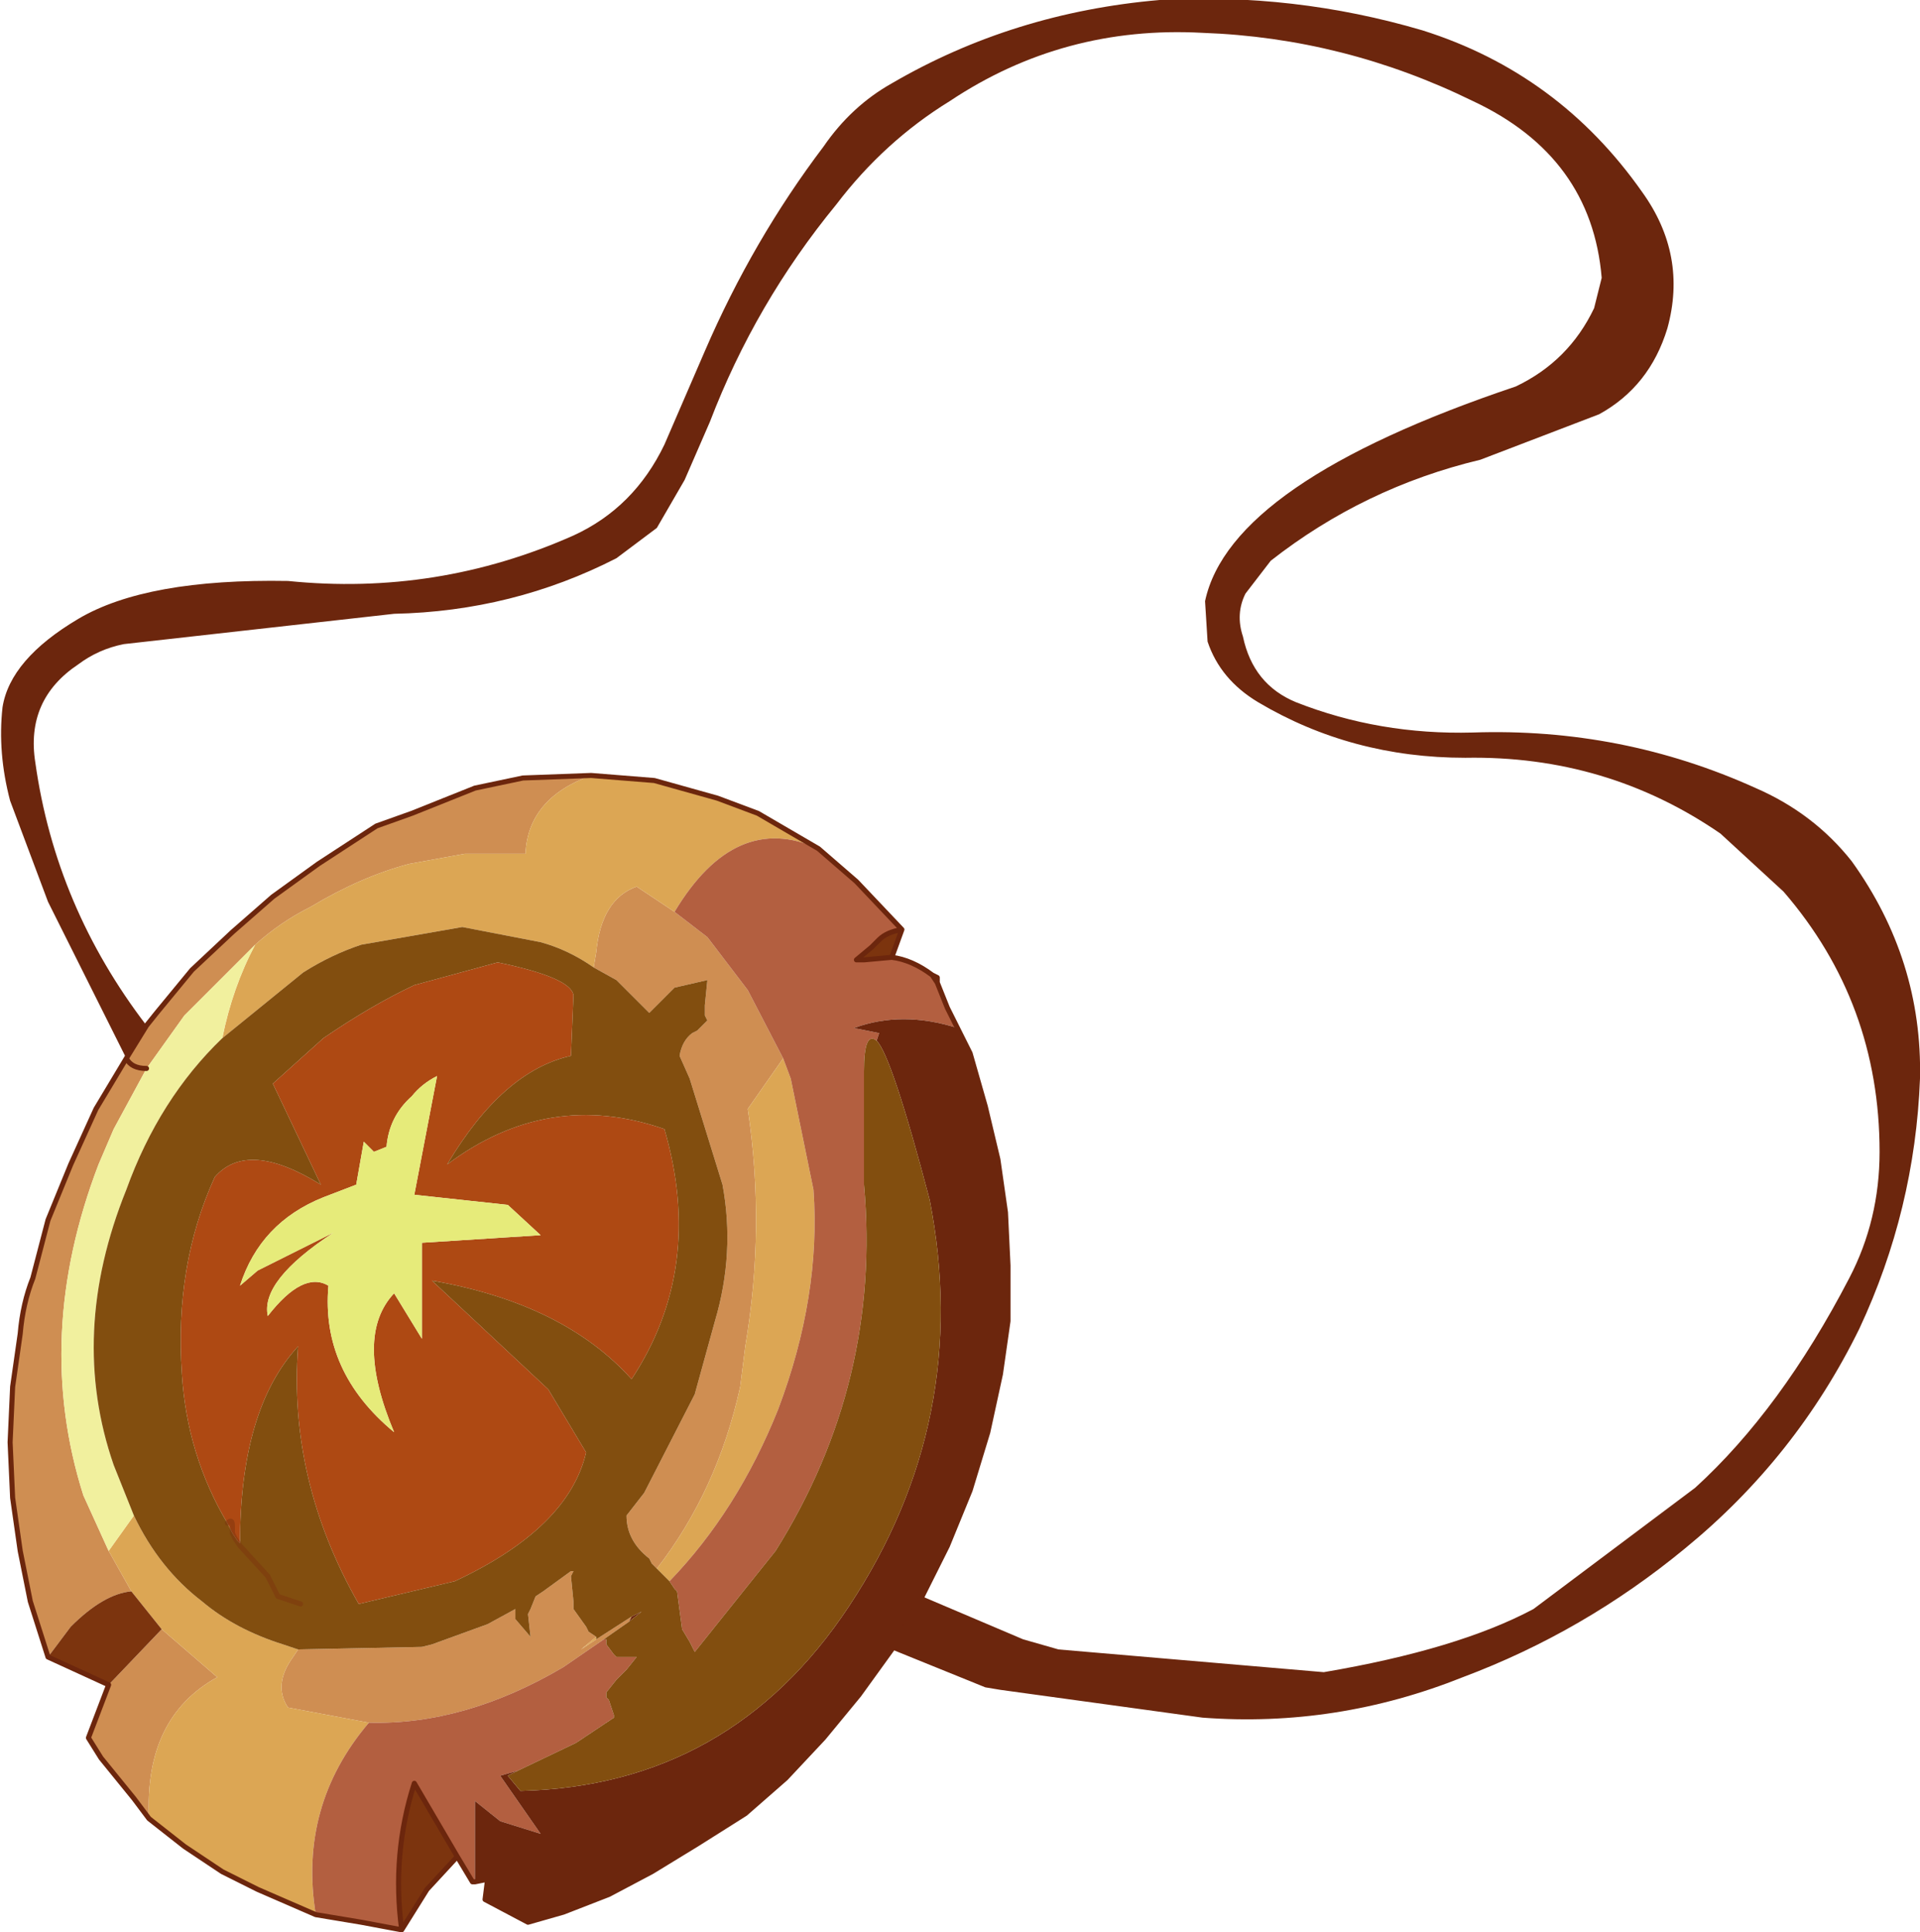 <?xml version="1.0" encoding="UTF-8" standalone="no"?>
<svg xmlns:xlink="http://www.w3.org/1999/xlink" height="38.25px" width="38.0px" xmlns="http://www.w3.org/2000/svg">
  <g transform="matrix(1.0, 0.0, 0.0, 1.0, -0.9, -0.3)">
    <path d="M3.4 21.25 L3.8 20.6 4.0 20.35 4.7 19.5 5.5 18.75 6.3 18.05 7.2 17.4 8.35 16.65 9.05 16.4 10.3 15.9 11.25 15.7 12.6 15.65 Q11.35 16.1 11.3 17.2 L10.1 17.2 9.0 17.4 Q8.05 17.65 7.05 18.25 6.45 18.55 5.95 19.0 L4.55 20.4 3.8 21.45 3.15 22.65 2.85 23.35 Q1.55 26.75 2.55 29.9 L3.05 31.0 3.5 31.8 Q2.95 31.85 2.3 32.5 L1.85 33.1 1.5 32.0 1.3 31.0 1.15 29.95 1.1 28.85 1.15 27.75 1.3 26.7 Q1.35 26.1 1.55 25.6 L1.85 24.45 2.3 23.35 2.8 22.25 3.4 21.25 Q3.5 21.45 3.8 21.45 3.5 21.45 3.4 21.25 M3.85 36.3 L3.55 35.9 2.9 35.1 2.65 34.7 3.05 33.65 4.1 32.55 5.2 33.5 Q3.75 34.3 3.85 36.3 M6.8 32.95 L9.25 32.9 9.45 32.85 10.55 32.45 11.1 32.15 11.1 32.35 11.4 32.7 11.35 32.25 11.4 32.15 11.5 31.9 11.65 31.8 12.2 31.4 12.25 31.4 12.2 31.5 12.25 32.0 12.25 32.15 12.5 32.5 12.55 32.6 12.7 32.7 12.4 32.95 12.7 32.75 13.4 32.3 13.35 32.4 12.85 32.75 12.05 33.3 Q10.1 34.45 8.2 34.4 L6.6 34.1 Q6.3 33.65 6.7 33.1 L6.8 32.95 M14.25 18.35 L14.9 18.85 15.7 19.9 16.4 21.25 15.7 22.25 Q16.05 24.6 15.65 26.95 L15.55 27.75 Q15.1 29.8 13.9 31.35 L13.8 31.25 13.75 31.15 Q13.3 30.8 13.3 30.3 L13.65 29.85 14.65 27.9 15.05 26.45 Q15.45 25.1 15.2 23.75 L14.55 21.65 14.35 21.2 Q14.4 20.9 14.6 20.75 L14.7 20.7 14.9 20.5 14.85 20.4 14.85 20.2 14.9 19.7 14.25 19.85 14.2 19.9 13.75 20.35 13.1 19.7 12.65 19.45 12.7 19.15 Q12.8 18.1 13.5 17.85 L14.25 18.35" fill="#cf8e52" fill-rule="evenodd" stroke="none"/>
    <path d="M7.15 38.2 L6.0 37.7 5.3 37.35 4.55 36.85 3.85 36.3 Q3.75 34.3 5.2 33.5 L4.1 32.55 3.5 31.8 3.05 31.0 3.55 30.3 Q4.05 31.35 4.9 32.0 5.55 32.55 6.5 32.85 L6.8 32.95 6.7 33.1 Q6.3 33.65 6.6 34.1 L8.2 34.4 Q6.8 36.05 7.15 38.2 M5.95 19.0 Q6.45 18.55 7.05 18.25 8.05 17.65 9.0 17.4 L10.1 17.2 11.3 17.2 Q11.35 16.1 12.6 15.65 L13.85 15.75 15.1 16.1 15.9 16.4 17.1 17.1 Q15.45 16.35 14.25 18.35 L13.5 17.85 Q12.8 18.1 12.7 19.15 L12.65 19.45 Q12.15 19.1 11.6 18.95 L10.05 18.65 8.05 19.0 Q7.45 19.2 6.9 19.55 L5.3 20.85 Q5.5 19.85 5.95 19.0 M12.7 32.7 L12.7 32.75 12.4 32.95 12.7 32.7 M16.4 21.25 L16.55 21.65 17.0 23.85 Q17.15 25.95 16.3 28.2 15.5 30.2 14.15 31.6 L13.9 31.35 Q15.1 29.8 15.55 27.75 L15.65 26.95 Q16.05 24.6 15.7 22.25 L16.4 21.25" fill="#dca654" fill-rule="evenodd" stroke="none"/>
    <path d="M5.5 30.65 L5.4 30.45 Q4.6 29.1 4.5 27.5 4.35 25.35 5.15 23.6 5.8 22.85 7.25 23.75 L6.3 21.75 7.3 20.85 Q8.25 20.2 9.1 19.8 L10.75 19.35 Q12.2 19.65 12.25 20.0 L12.2 21.2 Q10.85 21.5 9.75 23.35 11.75 21.85 14.05 22.65 14.85 25.4 13.4 27.6 12.05 26.1 9.45 25.65 L11.75 27.8 12.5 29.05 Q12.15 30.55 9.9 31.6 L8.0 32.05 Q6.6 29.6 6.8 26.95 5.65 28.2 5.65 30.85 L5.6 30.8 5.5 30.65 5.5 30.5 Q5.5 30.35 5.4 30.45 5.5 30.35 5.5 30.5 L5.5 30.65 M9.05 22.0 Q8.6 22.4 8.55 23.0 L8.3 23.1 8.1 22.9 7.95 23.75 7.3 24.0 Q6.05 24.5 5.65 25.75 L6.0 25.45 7.5 24.7 Q6.05 25.65 6.2 26.35 6.9 25.45 7.4 25.75 7.25 27.45 8.7 28.65 7.9 26.75 8.7 25.9 L9.25 26.8 9.25 24.9 11.6 24.75 10.95 24.15 9.1 23.95 9.55 21.6 Q9.25 21.75 9.05 22.0" fill="#ae4913" fill-rule="evenodd" stroke="none"/>
    <path d="M9.95 37.05 L9.35 37.7 8.85 38.5 Q8.65 37.0 9.1 35.6 L9.95 37.05 M3.05 33.65 L1.85 33.1 2.3 32.5 Q2.95 31.85 3.5 31.8 L4.1 32.55 3.05 33.65 M18.75 18.7 L18.55 19.25 18.0 19.3 17.85 19.3 18.15 19.05 18.3 18.9 Q18.45 18.75 18.75 18.7" fill="#7c340e" fill-rule="evenodd" stroke="none"/>
    <path d="M3.8 21.45 L4.55 20.4 5.95 19.0 Q5.5 19.85 5.3 20.85 4.05 22.05 3.4 23.85 2.25 26.7 3.15 29.3 L3.55 30.3 3.05 31.0 2.55 29.9 Q1.55 26.75 2.85 23.35 L3.15 22.65 3.8 21.45" fill="#f1f09e" fill-rule="evenodd" stroke="none"/>
    <path d="M10.3 37.55 L10.25 37.55 9.95 37.05 9.1 35.6 Q8.65 37.0 8.85 38.5 L8.05 38.35 7.15 38.2 Q6.8 36.05 8.2 34.4 10.1 34.45 12.05 33.3 L12.85 32.75 12.9 32.75 12.9 32.85 13.05 33.05 13.1 33.1 13.15 33.1 13.5 33.1 13.3 33.35 13.1 33.55 12.9 33.8 12.9 33.85 12.9 33.9 12.95 33.95 13.05 34.25 13.05 34.3 12.3 34.8 11.15 35.35 10.8 35.45 11.6 36.6 10.8 36.35 10.3 35.95 10.3 37.55 M19.85 20.65 Q18.75 20.3 17.8 20.65 L18.3 20.75 18.25 20.9 Q18.0 20.7 18.0 21.5 L18.0 23.75 Q18.35 27.65 16.25 31.0 L14.65 33.0 14.6 32.9 14.55 32.8 14.4 32.55 14.3 31.8 14.25 31.75 14.15 31.6 Q15.5 30.2 16.3 28.2 17.15 25.95 17.0 23.85 L16.55 21.65 16.4 21.25 15.7 19.9 14.9 18.85 14.25 18.35 Q15.45 16.35 17.1 17.1 L17.85 17.75 18.75 18.7 Q18.45 18.75 18.3 18.9 L18.15 19.05 17.85 19.3 18.0 19.3 18.55 19.25 Q18.95 19.3 19.35 19.6 L19.45 19.75 19.65 20.25 19.85 20.65" fill="#b35f40" fill-rule="evenodd" stroke="none"/>
    <path d="M9.05 22.0 Q9.25 21.75 9.55 21.6 L9.1 23.95 10.95 24.15 11.6 24.75 9.25 24.9 9.25 26.8 8.7 25.9 Q7.9 26.75 8.7 28.65 7.25 27.45 7.4 25.75 6.9 25.45 6.2 26.35 6.05 25.65 7.5 24.7 L6.0 25.45 5.65 25.75 Q6.05 24.5 7.3 24.0 L7.95 23.75 8.1 22.9 8.3 23.1 8.55 23.0 Q8.6 22.4 9.05 22.0" fill="#e6eb7a" fill-rule="evenodd" stroke="none"/>
    <path d="M3.4 21.25 L1.85 18.15 1.1 16.15 Q0.85 15.2 0.95 14.3 1.1 13.35 2.45 12.55 3.8 11.75 6.6 11.8 9.55 12.1 12.25 10.9 13.45 10.35 14.05 9.1 L14.85 7.25 Q15.8 5.05 17.2 3.2 17.75 2.4 18.55 1.95 20.95 0.55 23.85 0.3 26.5 0.15 29.05 0.9 31.75 1.75 33.4 4.1 34.3 5.35 33.9 6.8 33.55 7.95 32.55 8.5 L30.2 9.4 Q27.9 9.95 26.05 11.4 L25.55 12.05 Q25.35 12.45 25.5 12.9 25.7 13.85 26.55 14.2 28.2 14.85 30.05 14.8 33.0 14.7 35.65 15.9 36.8 16.4 37.55 17.35 38.95 19.3 38.9 21.65 38.8 24.25 37.7 26.6 36.45 29.15 34.25 30.95 32.25 32.6 29.85 33.5 27.35 34.5 24.7 34.3 L20.7 33.75 20.4 33.7 18.55 32.95 19.15 31.9 18.55 32.95 17.9 33.85 17.2 34.7 16.45 35.5 15.65 36.2 14.7 36.8 13.8 37.35 12.95 37.8 12.05 38.15 11.35 38.35 10.5 37.9 10.55 37.5 10.3 37.55 10.3 35.95 10.8 36.35 11.6 36.6 10.8 35.45 11.15 35.35 10.95 35.45 11.2 35.75 Q15.35 35.65 17.7 32.1 20.15 28.4 19.3 24.05 18.55 21.2 18.25 20.9 L18.3 20.75 17.8 20.65 Q18.75 20.3 19.85 20.65 L20.1 21.15 20.4 22.2 20.65 23.25 20.8 24.3 20.85 25.35 20.85 26.45 20.7 27.5 20.45 28.65 20.1 29.8 19.65 30.9 19.15 31.9 21.15 32.75 21.85 32.95 27.1 33.4 Q29.75 32.95 31.25 32.15 L34.45 29.75 Q36.15 28.2 37.5 25.6 38.1 24.45 38.1 23.1 38.1 20.15 36.2 17.95 L34.95 16.8 Q32.7 15.25 29.9 15.3 27.65 15.3 25.8 14.2 25.05 13.75 24.8 13.0 L24.75 12.2 Q25.25 9.85 30.9 7.95 31.95 7.45 32.45 6.4 L32.6 5.8 Q32.4 3.4 30.05 2.3 27.5 1.05 24.7 0.95 21.95 0.8 19.7 2.3 18.4 3.1 17.45 4.35 15.85 6.3 14.95 8.65 L14.45 9.8 13.9 10.75 13.1 11.35 Q11.05 12.4 8.7 12.45 L3.35 13.05 Q2.85 13.15 2.45 13.45 1.4 14.15 1.6 15.4 2.0 18.25 3.8 20.6 L3.4 21.25 M13.4 32.3 L13.6 32.2 13.35 32.4 13.4 32.3 M10.5 37.9 L10.7 37.8 10.85 37.5 10.55 37.5 10.85 37.5 10.7 37.8 10.5 37.9" fill="#6c260d" fill-rule="evenodd" stroke="none"/>
    <path d="M18.25 20.9 Q18.55 21.2 19.3 24.05 20.15 28.4 17.7 32.1 15.35 35.65 11.2 35.75 L10.95 35.45 11.15 35.35 12.3 34.8 13.05 34.3 13.05 34.25 12.95 33.95 12.9 33.9 12.9 33.85 12.9 33.8 13.1 33.55 13.3 33.35 13.5 33.1 13.15 33.1 13.1 33.1 13.05 33.05 12.9 32.85 12.9 32.75 12.85 32.75 13.35 32.4 13.6 32.2 13.4 32.3 12.7 32.75 12.7 32.7 12.55 32.6 12.5 32.5 12.25 32.15 12.25 32.0 12.2 31.5 12.25 31.4 12.2 31.4 11.65 31.8 11.5 31.9 11.4 32.15 11.35 32.25 11.4 32.7 11.1 32.35 11.1 32.15 10.55 32.45 9.45 32.85 9.25 32.9 6.8 32.95 6.5 32.85 Q5.55 32.55 4.9 32.0 4.05 31.35 3.55 30.3 L3.15 29.3 Q2.25 26.7 3.4 23.85 4.05 22.05 5.3 20.85 L6.9 19.55 Q7.45 19.2 8.05 19.0 L10.05 18.65 11.6 18.95 Q12.15 19.1 12.65 19.45 L13.1 19.7 13.75 20.35 14.2 19.9 14.25 19.85 14.9 19.7 14.85 20.2 14.85 20.4 14.9 20.5 14.7 20.7 14.6 20.75 Q14.4 20.9 14.35 21.2 L14.55 21.65 15.2 23.75 Q15.45 25.1 15.05 26.45 L14.65 27.9 13.65 29.85 13.3 30.3 Q13.3 30.8 13.75 31.15 L13.8 31.25 13.9 31.35 14.15 31.6 14.25 31.75 14.3 31.8 14.4 32.55 14.55 32.8 14.6 32.9 14.65 33.0 16.25 31.0 Q18.35 27.65 18.0 23.75 L18.0 21.5 Q18.0 20.7 18.25 20.9 M5.5 30.65 L5.6 30.8 5.65 30.85 Q5.65 28.2 6.8 26.95 6.6 29.6 8.0 32.05 L9.9 31.6 Q12.15 30.55 12.5 29.05 L11.75 27.8 9.45 25.65 Q12.05 26.1 13.4 27.6 14.85 25.4 14.05 22.65 11.75 21.85 9.75 23.35 10.85 21.5 12.2 21.2 L12.25 20.0 Q12.2 19.65 10.75 19.35 L9.1 19.8 Q8.25 20.2 7.3 20.85 L6.3 21.75 7.25 23.75 Q5.8 22.85 5.15 23.6 4.35 25.35 4.5 27.5 4.6 29.1 5.4 30.45 L5.5 30.65 5.55 30.75 5.65 30.9 6.2 31.5 6.4 31.9 6.85 32.05 6.4 31.9 6.2 31.5 5.65 30.9 5.55 30.75 5.5 30.65" fill="#824e0f" fill-rule="evenodd" stroke="none"/>
    <path d="M5.5 30.65 L5.55 30.75 5.65 30.9 6.2 31.5 6.4 31.9 6.85 32.05 M5.5 30.65 L5.5 30.5 Q5.5 30.35 5.4 30.45" fill="none" stroke="#7c340e" stroke-linecap="round" stroke-linejoin="round" stroke-opacity="0.502" stroke-width="0.1"/>
    <path d="M3.4 21.25 L3.8 20.6 4.0 20.35 4.7 19.5 5.5 18.75 6.3 18.05 7.2 17.4 8.35 16.65 9.05 16.4 10.3 15.9 11.25 15.7 12.6 15.65 13.85 15.75 15.1 16.1 15.9 16.4 17.1 17.1 17.85 17.75 18.75 18.7 18.55 19.25 Q18.95 19.3 19.35 19.6 L19.45 19.75 19.65 20.25 19.85 20.65 20.1 21.15 20.4 22.2 20.65 23.25 20.8 24.3 20.85 25.35 20.85 26.45 20.7 27.5 20.45 28.65 20.1 29.8 19.65 30.9 19.15 31.9 18.55 32.95 17.9 33.85 17.2 34.7 16.45 35.5 15.65 36.2 14.7 36.8 13.8 37.35 12.95 37.8 12.05 38.15 11.35 38.35 10.5 37.9 10.55 37.5 10.3 37.55 10.25 37.55 9.95 37.05 9.35 37.7 8.85 38.5 8.05 38.35 7.15 38.2 6.0 37.7 5.3 37.35 4.55 36.85 3.85 36.3 3.55 35.9 2.9 35.1 2.65 34.7 3.05 33.65 1.85 33.1 1.5 32.0 1.3 31.0 1.15 29.95 1.1 28.85 1.15 27.75 1.3 26.7 Q1.35 26.1 1.55 25.6 L1.85 24.45 2.3 23.35 2.8 22.25 3.4 21.25 Q3.5 21.45 3.8 21.45 M19.45 19.75 L19.45 19.65 19.35 19.6 M18.55 19.25 L18.0 19.3 17.85 19.3 18.15 19.05 18.3 18.9 Q18.45 18.75 18.75 18.7 M8.85 38.5 Q8.65 37.0 9.1 35.6 L9.95 37.05 M10.55 37.5 L10.85 37.5 10.7 37.8 10.5 37.9" fill="none" stroke="#6c260d" stroke-linecap="round" stroke-linejoin="round" stroke-width="0.1"/>
  </g>
</svg>
